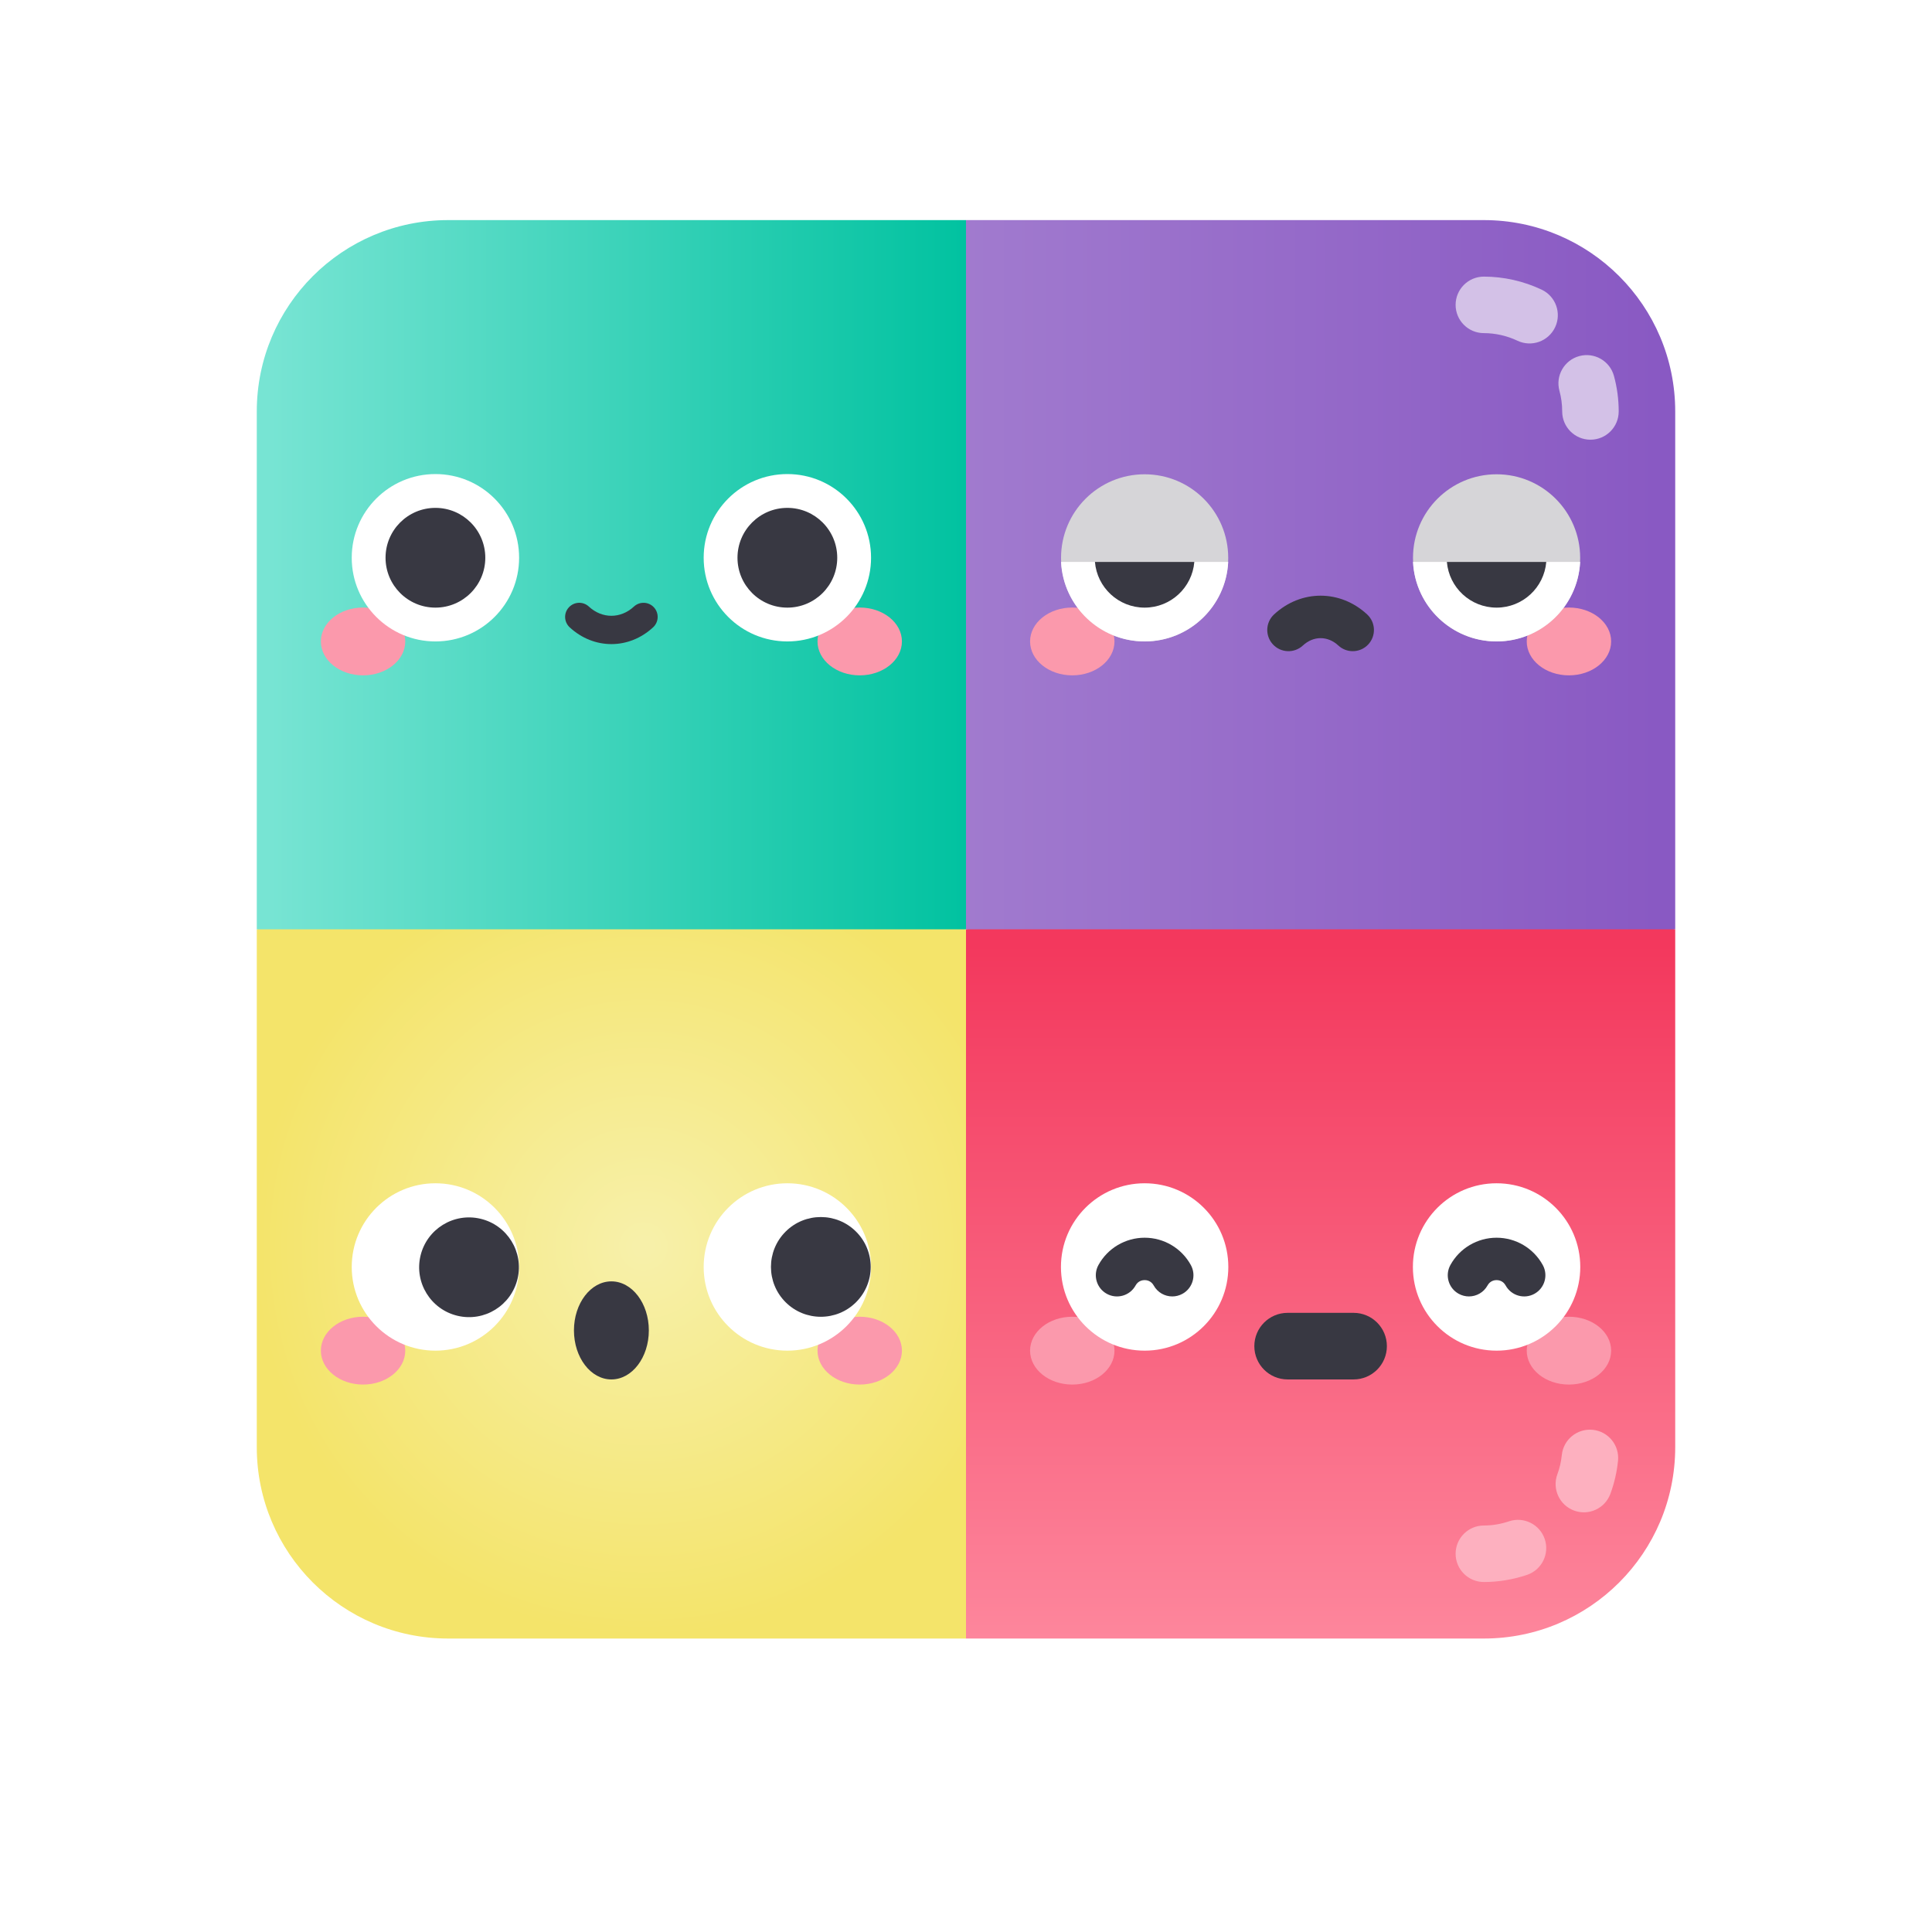<svg width="158" height="158" viewBox="0 0 158 158" fill="none" xmlns="http://www.w3.org/2000/svg">
<g filter="url(#filter0_d)">
<rect x="9" y="5" width="140" height="140" rx="14" fill="white"/>
</g>
<g clip-path="url(#clip0)">
<path d="M21 76V118.352C21 126.994 28.006 134 36.648 134H79L84.24 104.792L79 76L50 69.885L21 76Z" fill="url(#paint0_radial)"/>
<path d="M121.352 18H79L76.164 47L79 76L108 81.234L137 76V33.648C137 25.006 129.994 18 121.352 18V18Z" fill="url(#paint1_linear)"/>
<path d="M36.648 18C28.006 18 21 25.006 21 33.648V76H79V18H36.648Z" fill="url(#paint2_linear)"/>
<path d="M29.692 55.231C31.598 55.231 33.143 53.989 33.143 52.457C33.143 50.925 31.598 49.684 29.692 49.684C27.785 49.684 26.24 50.925 26.24 52.457C26.24 53.989 27.785 55.231 29.692 55.231Z" fill="#FB99AC"/>
<path d="M70.308 55.231C72.214 55.231 73.76 53.989 73.76 52.457C73.76 50.925 72.214 49.684 70.308 49.684C68.402 49.684 66.857 50.925 66.857 52.457C66.857 53.989 68.402 55.231 70.308 55.231Z" fill="#FB99AC"/>
<path d="M35.609 52.457C39.389 52.457 42.453 49.393 42.453 45.613C42.453 41.833 39.389 38.769 35.609 38.769C31.829 38.769 28.765 41.833 28.765 45.613C28.765 49.393 31.829 52.457 35.609 52.457Z" fill="white"/>
<path d="M64.391 52.457C68.171 52.457 71.235 49.393 71.235 45.613C71.235 41.833 68.171 38.769 64.391 38.769C60.611 38.769 57.547 41.833 57.547 45.613C57.547 49.393 60.611 52.457 64.391 52.457Z" fill="white"/>
<path d="M35.609 49.692C37.861 49.692 39.688 47.866 39.688 45.613C39.688 43.361 37.861 41.534 35.609 41.534C33.356 41.534 31.53 43.361 31.53 45.613C31.53 47.866 33.356 49.692 35.609 49.692Z" fill="#383842"/>
<path d="M64.391 49.692C66.644 49.692 68.47 47.866 68.47 45.613C68.47 43.361 66.644 41.534 64.391 41.534C62.138 41.534 60.312 43.361 60.312 45.613C60.312 47.866 62.138 49.692 64.391 49.692Z" fill="#383842"/>
<path d="M50 52.675C48.787 52.675 47.575 52.217 46.586 51.3C46.118 50.866 46.09 50.135 46.524 49.667C46.958 49.199 47.689 49.171 48.157 49.605C49.242 50.611 50.758 50.611 51.843 49.605C52.31 49.172 53.042 49.199 53.476 49.667C53.91 50.135 53.882 50.866 53.414 51.3C52.425 52.217 51.212 52.675 50 52.675Z" fill="#383842"/>
<path d="M79 76V134H121.352C129.994 134 137 126.994 137 118.352V76H79Z" fill="url(#paint3_linear)"/>
<path d="M121.352 129.378C120.076 129.378 119.041 128.344 119.041 127.068C119.041 125.792 120.076 124.757 121.352 124.757C122.041 124.757 122.731 124.642 123.401 124.416C124.61 124.007 125.922 124.657 126.33 125.866C126.738 127.075 126.089 128.386 124.88 128.795C123.732 129.182 122.545 129.378 121.352 129.378Z" fill="#FDB0BF"/>
<path d="M128.728 123.535C127.531 123.092 126.92 121.762 127.363 120.565C127.549 120.064 127.67 119.537 127.725 118.998C127.853 117.728 128.985 116.805 130.256 116.931C131.526 117.06 132.451 118.193 132.323 119.463C132.229 120.391 132.018 121.302 131.697 122.17C131.256 123.361 129.93 123.98 128.728 123.535Z" fill="#FDB0BF"/>
<path d="M87.692 55.231C89.598 55.231 91.143 53.989 91.143 52.457C91.143 50.925 89.598 49.684 87.692 49.684C85.785 49.684 84.24 50.925 84.24 52.457C84.24 53.989 85.785 55.231 87.692 55.231Z" fill="#FB99AC"/>
<path d="M128.308 55.231C130.214 55.231 131.76 53.989 131.76 52.457C131.76 50.925 130.214 49.684 128.308 49.684C126.402 49.684 124.857 50.925 124.857 52.457C124.857 53.989 126.402 55.231 128.308 55.231Z" fill="#FB99AC"/>
<path d="M93.609 52.457C97.384 52.457 100.444 49.397 100.444 45.622C100.444 41.847 97.384 38.787 93.609 38.787C89.834 38.787 86.773 41.847 86.773 45.622C86.773 49.397 89.834 52.457 93.609 52.457Z" fill="#D6D5D8"/>
<path d="M86.773 45.956C86.952 49.577 89.944 52.457 93.609 52.457C97.273 52.457 100.265 49.577 100.444 45.956H86.773Z" fill="white"/>
<path d="M89.545 45.956C89.719 48.048 91.471 49.692 93.609 49.692C95.746 49.692 97.498 48.048 97.672 45.956H89.545Z" fill="#383842"/>
<path d="M122.391 52.457C126.166 52.457 129.226 49.397 129.226 45.622C129.226 41.847 126.166 38.787 122.391 38.787C118.616 38.787 115.556 41.847 115.556 45.622C115.556 49.397 118.616 52.457 122.391 52.457Z" fill="#D6D5D8"/>
<path d="M115.556 45.956C115.735 49.577 118.726 52.457 122.391 52.457C126.056 52.457 129.047 49.577 129.226 45.956H115.556Z" fill="white"/>
<path d="M118.327 45.956C118.502 48.048 120.254 49.692 122.391 49.692C124.528 49.692 126.28 48.048 126.454 45.956H118.327Z" fill="#383842"/>
<path d="M110.628 53.253C110.207 53.253 109.784 53.1 109.45 52.791C108.583 51.987 107.417 51.987 106.549 52.791C105.847 53.442 104.751 53.4 104.1 52.699C103.449 51.997 103.491 50.9 104.192 50.249C106.398 48.204 109.6 48.204 111.807 50.249C112.508 50.9 112.55 51.997 111.899 52.699C111.558 53.067 111.094 53.253 110.628 53.253Z" fill="#383842"/>
<path d="M87.692 113.231C89.598 113.231 91.143 111.989 91.143 110.457C91.143 108.925 89.598 107.683 87.692 107.683C85.785 107.683 84.24 108.925 84.24 110.457C84.24 111.989 85.785 113.231 87.692 113.231Z" fill="#FB99AC"/>
<path d="M128.308 113.231C130.214 113.231 131.76 111.989 131.76 110.457C131.76 108.925 130.214 107.683 128.308 107.683C126.402 107.683 124.857 108.925 124.857 110.457C124.857 111.989 126.402 113.231 128.308 113.231Z" fill="#FB99AC"/>
<path d="M93.609 110.457C97.388 110.457 100.453 107.393 100.453 103.613C100.453 99.833 97.388 96.769 93.609 96.769C89.829 96.769 86.765 99.833 86.765 103.613C86.765 107.393 89.829 110.457 93.609 110.457Z" fill="white"/>
<path d="M122.391 110.457C126.171 110.457 129.235 107.393 129.235 103.613C129.235 99.833 126.171 96.769 122.391 96.769C118.612 96.769 115.547 99.833 115.547 103.613C115.547 107.393 118.612 110.457 122.391 110.457Z" fill="white"/>
<path d="M95.87 106.023C95.258 106.024 94.665 105.699 94.35 105.125C94.132 104.73 93.759 104.687 93.609 104.687C93.459 104.687 93.086 104.73 92.869 105.125C92.408 105.964 91.354 106.27 90.515 105.809C89.677 105.348 89.37 104.294 89.831 103.455C90.588 102.077 92.036 101.221 93.609 101.221C95.182 101.221 96.629 102.077 97.387 103.455C97.848 104.294 97.542 105.347 96.703 105.809C96.438 105.954 96.152 106.023 95.87 106.023Z" fill="#383842"/>
<path d="M120.13 106.023C119.848 106.023 119.562 105.954 119.297 105.809C118.458 105.347 118.152 104.294 118.613 103.455C119.371 102.077 120.818 101.221 122.391 101.221H122.391C123.964 101.221 125.411 102.077 126.169 103.455C126.63 104.294 126.324 105.347 125.485 105.809C124.647 106.27 123.593 105.964 123.131 105.125C122.914 104.73 122.541 104.687 122.391 104.687C122.241 104.687 121.868 104.73 121.651 105.125C121.335 105.699 120.742 106.023 120.13 106.023Z" fill="#383842"/>
<path d="M110.697 112.811H105.303C103.799 112.811 102.58 111.592 102.58 110.088C102.58 108.584 103.799 107.365 105.303 107.365H110.697C112.201 107.365 113.42 108.584 113.42 110.088C113.42 111.592 112.201 112.811 110.697 112.811Z" fill="#383842"/>
<path d="M29.692 113.231C31.598 113.231 33.143 111.989 33.143 110.457C33.143 108.925 31.598 107.683 29.692 107.683C27.785 107.683 26.24 108.925 26.24 110.457C26.24 111.989 27.785 113.231 29.692 113.231Z" fill="#FB99AC"/>
<path d="M70.308 113.231C72.214 113.231 73.76 111.989 73.76 110.457C73.76 108.925 72.214 107.683 70.308 107.683C68.402 107.683 66.857 108.925 66.857 110.457C66.857 111.989 68.402 113.231 70.308 113.231Z" fill="#FB99AC"/>
<path d="M35.609 110.457C39.389 110.457 42.453 107.393 42.453 103.613C42.453 99.833 39.389 96.769 35.609 96.769C31.829 96.769 28.765 99.833 28.765 103.613C28.765 107.393 31.829 110.457 35.609 110.457Z" fill="white"/>
<path d="M42.325 104.577C42.844 102.385 41.487 100.188 39.295 99.67C37.103 99.152 34.906 100.509 34.388 102.7C33.87 104.892 35.227 107.089 37.419 107.607C39.61 108.126 41.807 106.769 42.325 104.577Z" fill="#383842"/>
<path d="M64.391 110.457C68.171 110.457 71.235 107.393 71.235 103.613C71.235 99.833 68.171 96.769 64.391 96.769C60.611 96.769 57.547 99.833 57.547 103.613C57.547 107.393 60.611 110.457 64.391 110.457Z" fill="white"/>
<path d="M70.011 106.493C71.604 104.9 71.604 102.318 70.011 100.725C68.419 99.132 65.836 99.132 64.244 100.725C62.651 102.318 62.651 104.9 64.244 106.493C65.836 108.085 68.419 108.085 70.011 106.493Z" fill="#383842"/>
<path d="M50 112.811C51.691 112.811 53.062 111.015 53.062 108.801C53.062 106.587 51.691 104.791 50 104.791C48.309 104.791 46.938 106.587 46.938 108.801C46.938 111.015 48.309 112.811 50 112.811Z" fill="#383842"/>
<path d="M130.068 35.959C128.792 35.959 127.758 34.925 127.757 33.65C127.757 33.074 127.681 32.506 127.532 31.961C127.195 30.73 127.92 29.459 129.151 29.122C130.382 28.786 131.653 29.511 131.989 30.742C132.247 31.683 132.378 32.661 132.378 33.647C132.379 34.923 131.345 35.958 130.069 35.959C130.069 35.959 130.068 35.959 130.068 35.959Z" fill="#D3C1E7"/>
<path d="M124.099 27.865C123.242 27.459 122.292 27.244 121.35 27.243C120.074 27.242 119.04 26.207 119.041 24.931C119.042 23.655 120.076 22.622 121.352 22.622H121.354C122.974 22.623 124.608 22.992 126.079 23.689C127.232 24.235 127.724 25.613 127.177 26.766C126.633 27.914 125.259 28.414 124.099 27.865Z" fill="#D3C1E7"/>
</g>
<defs>
<filter id="filter0_d" x="0" y="0" width="158" height="158" filterUnits="userSpaceOnUse" color-interpolation-filters="sRGB">
<feFlood flood-opacity="0" result="BackgroundImageFix"/>
<feColorMatrix in="SourceAlpha" type="matrix" values="0 0 0 0 0 0 0 0 0 0 0 0 0 0 0 0 0 0 127 0"/>
<feOffset dy="4"/>
<feGaussianBlur stdDeviation="4.5"/>
<feColorMatrix type="matrix" values="0 0 0 0 0.854 0 0 0 0 0.854 0 0 0 0 0.854 0 0 0 1 0"/>
<feBlend mode="normal" in2="BackgroundImageFix" result="effect1_dropShadow"/>
<feBlend mode="normal" in="SourceGraphic" in2="effect1_dropShadow" result="shape"/>
</filter>
<radialGradient id="paint0_radial" cx="0" cy="0" r="1" gradientUnits="userSpaceOnUse" gradientTransform="translate(52.62 101.943) scale(31.84)">
<stop offset="0.022" stop-color="#F7F0A9"/>
<stop offset="0.999" stop-color="#F4E46A"/>
</radialGradient>
<linearGradient id="paint1_linear" x1="76.164" y1="49.617" x2="137" y2="49.617" gradientUnits="userSpaceOnUse">
<stop stop-color="#A27CCF"/>
<stop offset="0.978" stop-color="#8959C3"/>
</linearGradient>
<linearGradient id="paint2_linear" x1="21" y1="47" x2="79" y2="47" gradientUnits="userSpaceOnUse">
<stop offset="0.021" stop-color="#77E4D3"/>
<stop offset="1" stop-color="#01C2A0"/>
</linearGradient>
<linearGradient id="paint3_linear" x1="108" y1="134" x2="108" y2="76" gradientUnits="userSpaceOnUse">
<stop stop-color="#FD869C"/>
<stop offset="0.979" stop-color="#F3385D"/>
</linearGradient>
<clipPath id="clip0">
<rect width="116" height="116" fill="white" transform="translate(21 18)"/>
</clipPath>
</defs>
</svg>
